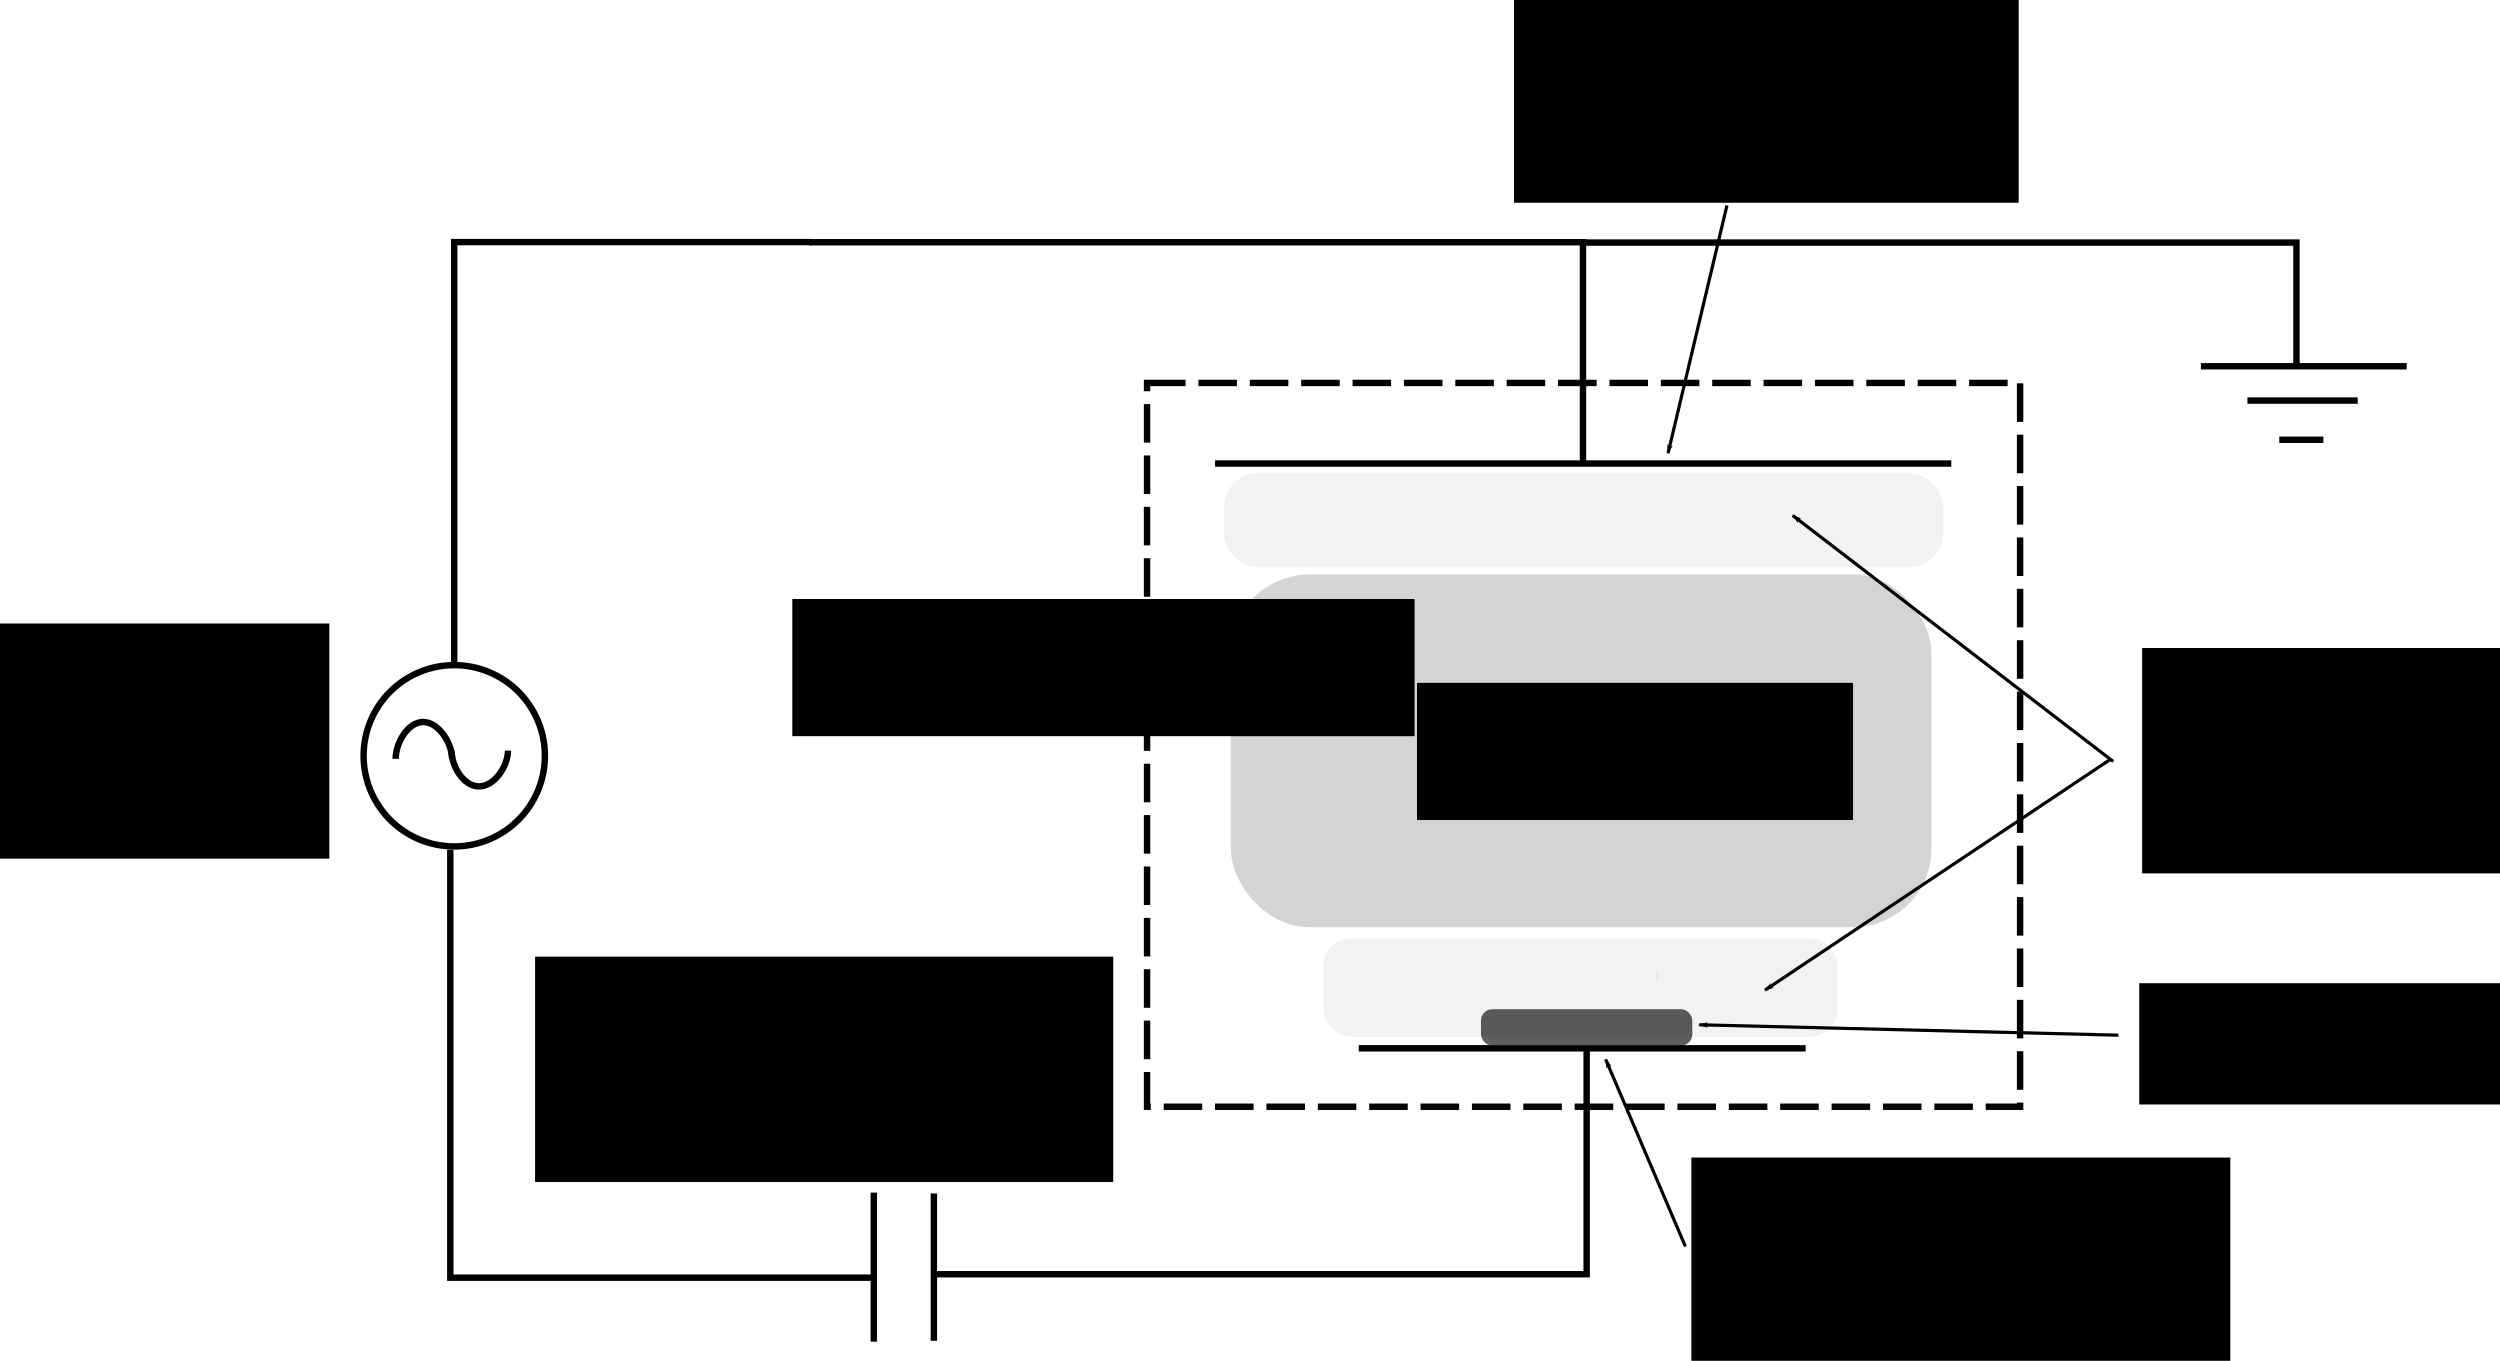 <?xml version="1.0" encoding="UTF-8" standalone="no"?>
<!-- Created with Inkscape (http://www.inkscape.org/) -->

<svg
   xmlns:osb="http://www.openswatchbook.org/uri/2009/osb"
   xmlns:dc="http://purl.org/dc/elements/1.1/"
   xmlns:cc="http://creativecommons.org/ns#"
   xmlns:rdf="http://www.w3.org/1999/02/22-rdf-syntax-ns#"
   xmlns:svg="http://www.w3.org/2000/svg"
   xmlns="http://www.w3.org/2000/svg"
   xmlns:sodipodi="http://sodipodi.sourceforge.net/DTD/sodipodi-0.dtd"
   xmlns:inkscape="http://www.inkscape.org/namespaces/inkscape"
   id="svg2"
   version="1.1"
   inkscape:version="0.48.4 r9939"
   width="778.547"
   height="423.786"
   sodipodi:docname="reaktor.png">
  <defs
     id="defs6">
    <marker
       inkscape:stockid="Arrow1Lend"
       orient="auto"
       refY="0"
       refX="0"
       id="Arrow1Lend"
       style="overflow:visible">
      <path
         id="path5599"
         d="M 0,0 5,-5 -12.5,0 5,5 0,0 z"
         style="fill-rule:evenodd;stroke:#000000;stroke-width:1pt"
         transform="matrix(-0.8,0,0,-0.8,-10,0)"
         inkscape:connector-curvature="0" />
    </marker>
    <marker
       inkscape:stockid="Arrow1Lstart"
       orient="auto"
       refY="0"
       refX="0"
       id="Arrow1Lstart"
       style="overflow:visible">
      <path
         id="path5596"
         d="M 0,0 5,-5 -12.5,0 5,5 0,0 z"
         style="fill-rule:evenodd;stroke:#000000;stroke-width:1pt"
         transform="matrix(0.8,0,0,0.8,10,0)"
         inkscape:connector-curvature="0" />
    </marker>
    <linearGradient
       id="linearGradient5330"
       osb:paint="solid">
      <stop
         style="stop-color:#000000;stop-opacity:1;"
         offset="0"
         id="stop5332" />
    </linearGradient>
    <inkscape:perspective
       sodipodi:type="inkscape:persp3d"
       inkscape:vp_x="0 : 240.5 : 1"
       inkscape:vp_y="0 : 1000 : 0"
       inkscape:vp_z="1003.2372 : -93.644868 : 1"
       inkscape:persp3d-origin="465 : 160.33333 : 1"
       id="perspective3777" />
  </defs>
  <sodipodi:namedview
     pagecolor="#ffffff"
     bordercolor="#666666"
     borderopacity="1"
     objecttolerance="10"
     gridtolerance="10"
     guidetolerance="10"
     inkscape:pageopacity="0"
     inkscape:pageshadow="2"
     inkscape:window-width="1366"
     inkscape:window-height="709"
     id="namedview4"
     showgrid="false"
     fit-margin-top="0"
     fit-margin-left="0"
     fit-margin-right="0"
     fit-margin-bottom="0"
     inkscape:zoom="0.65540435"
     inkscape:cx="240.51834"
     inkscape:cy="256.15815"
     inkscape:window-x="0"
     inkscape:window-y="27"
     inkscape:window-maximized="1"
     inkscape:current-layer="svg2" />
  <path
     style="fill:none;stroke:#000000;stroke-width:2;stroke-linecap:butt;stroke-linejoin:miter;stroke-miterlimit:4;stroke-opacity:1;stroke-dasharray:none"
     d="m 562.31,326.467 -139.176,0"
     id="path2987"
     inkscape:connector-curvature="0" />
  <path
     style="fill:none;stroke:#000000;stroke-width:2;stroke-linecap:butt;stroke-linejoin:miter;stroke-miterlimit:4;stroke-opacity:1;stroke-dasharray:none"
     d="m 492.97,144.419 0,-68.982 -240.807,0"
     id="path2989"
     inkscape:connector-curvature="0" />
  <path
     style="fill:none;stroke:#000000;stroke-width:2;stroke-linecap:butt;stroke-linejoin:miter;stroke-miterlimit:4;stroke-opacity:1;stroke-dasharray:none"
     d="m 290.832,371.677 0,45.868"
     id="path2991"
     inkscape:connector-curvature="0" />
  <path
     style="fill:none;stroke:#000000;stroke-width:2;stroke-linecap:butt;stroke-linejoin:miter;stroke-miterlimit:4;stroke-opacity:1;stroke-dasharray:none"
     d="m 272.125,417.814 0,-46.407"
     id="path2993"
     inkscape:connector-curvature="0" />
  <path
     style="fill:none;stroke:#000000;stroke-width:2;stroke-linecap:butt;stroke-linejoin:miter;stroke-miterlimit:4;stroke-opacity:1;stroke-dasharray:none"
     d="m 252.76,75.395 -111.316,0 0,132.119"
     id="path2997"
     inkscape:connector-curvature="0" />
  <path
     style="fill:none;stroke:#000000;stroke-width:2;stroke-linecap:butt;stroke-linejoin:miter;stroke-miterlimit:4;stroke-opacity:1;stroke-dasharray:none"
     d="m 378.401,144.357 229.263,0"
     id="path3775"
     inkscape:connector-curvature="0" />
  <flowRoot
     xml:space="preserve"
     id="flowRoot3793"
     style="font-size:18px;font-style:normal;font-weight:normal;line-height:125%;letter-spacing:0px;word-spacing:0px;fill:#000000;fill-opacity:1;stroke:none;font-family:Sans"
     transform="translate(30.083,-349.388)"><flowRegion
       id="flowRegion3795"><rect
         id="rect3797"
         width="193.774"
         height="42.722"
         x="216.66"
         y="535.928" /></flowRegion><flowPara
       id="flowPara3799"
       style="font-size:28px">reaktor</flowPara></flowRoot>  <flowRoot
     xml:space="preserve"
     id="flowRoot3809"
     style="font-size:28px;font-style:normal;font-weight:normal;line-height:125%;letter-spacing:0px;word-spacing:0px;fill:#000000;fill-opacity:1;stroke:none;font-family:Sans"
     transform="translate(-434.516,-350.913)"><flowRegion
       id="flowRegion3811"><rect
         id="rect3813"
         width="103.753"
         height="73.237"
         x="433.32"
         y="545.083" /></flowRegion><flowPara
       id="flowPara3815">zdroj rf napětí</flowPara></flowRoot>  <flowRoot
     xml:space="preserve"
     id="flowRoot3817"
     style="font-size:28px;font-style:normal;font-weight:normal;line-height:125%;letter-spacing:0px;word-spacing:0px;fill:#000000;fill-opacity:1;stroke:none;font-family:Sans"
     transform="translate(-458.928,-242.583)"><flowRegion
       id="flowRegion3819"><rect
         id="rect3821"
         width="180.042"
         height="70.186"
         x="625.568"
         y="540.505" /></flowRegion><flowPara
       id="flowPara3823">blokovací kondenzátor</flowPara></flowRoot>  <flowRoot
     xml:space="preserve"
     id="flowRoot3825"
     style="font-size:28px;font-style:normal;font-weight:normal;line-height:125%;letter-spacing:0px;word-spacing:0px;fill:#000000;fill-opacity:1;stroke:none;font-family:Sans"
     transform="translate(-404.291,-532.296)"><flowRegion
       id="flowRegion3827"><rect
         id="rect3829"
         width="157.155"
         height="68.66"
         x="875.795"
         y="526.773" /></flowRegion><flowPara
       id="flowPara3831">uzemněná elektroda</flowPara></flowRoot>  <flowRoot
     xml:space="preserve"
     id="flowRoot3833"
     style="font-size:28px;font-style:normal;font-weight:normal;line-height:125%;letter-spacing:0px;word-spacing:0px;fill:#000000;fill-opacity:1;stroke:none;font-family:Sans"
     transform="translate(-108,-451.615)"><flowRegion
       id="flowRegion3835"><rect
         id="rect3837"
         width="119.01"
         height="70.186"
         x="775.094"
         y="653.413" /></flowRegion><flowPara
       id="flowPara3839">stěnová vrstva</flowPara></flowRoot>  <flowRoot
     xml:space="preserve"
     id="flowRoot3841"
     style="font-size:28px;font-style:normal;font-weight:normal;line-height:125%;letter-spacing:0px;word-spacing:0px;fill:#000000;fill-opacity:1;stroke:none;font-family:Sans"
     transform="translate(511.465,-190.707)"><flowRegion
       id="flowRegion3843"><rect
         id="rect3845"
         width="167.835"
         height="96.124"
         x="15.258"
         y="551.186" /></flowRegion><flowPara
       id="flowPara3847">napájená elektroda </flowPara></flowRoot>  <rect
     style="fill:none;stroke:#000000;stroke-width:2;stroke-miterlimit:4;stroke-dasharray:12,4;stroke-dashoffset:0"
     id="rect3849"
     width="271.887"
     height="225.405"
     x="357.212"
     y="119.257"
     ry="0" />
  <path
     style="fill:none;stroke:#000000;stroke-width:2;stroke-linecap:butt;stroke-linejoin:miter;stroke-miterlimit:4;stroke-opacity:1;stroke-dasharray:none"
     d="m 492.775,75.54 222.382,0 0,39.289"
     id="path5307"
     inkscape:connector-curvature="0" />
  <path
     style="fill:none;stroke:#000000;stroke-width:2;stroke-linecap:butt;stroke-linejoin:miter;stroke-miterlimit:4;stroke-opacity:1;stroke-dasharray:none"
     d="m 685.404,114.066 64.083,0"
     id="path5309"
     inkscape:connector-curvature="0" />
  <path
     style="fill:none;stroke:#000000;stroke-width:2;stroke-linecap:butt;stroke-linejoin:miter;stroke-miterlimit:4;stroke-opacity:1;stroke-dasharray:none"
     d="m 699.899,124.746 34.33,0"
     id="path5311"
     inkscape:connector-curvature="0" />
  <path
     style="fill:none;stroke:#000000;stroke-width:2;stroke-linecap:butt;stroke-linejoin:miter;stroke-miterlimit:4;stroke-opacity:1;stroke-dasharray:none"
     d="m 709.816,136.952 13.732,0"
     id="path5313"
     inkscape:connector-curvature="0" />
  <path
     sodipodi:type="arc"
     style="fill:none;stroke:#000000;stroke-width:2;stroke-miterlimit:4;stroke-dasharray:none;stroke-dashoffset:0"
     id="path5317"
     sodipodi:cx="253.27876"
     sodipodi:cy="267.39142"
     sodipodi:rx="28.226851"
     sodipodi:ry="28.226851"
     d="m 281.506,267.391 a 28.227,28.227 0 1 1 -56.454,0 28.227,28.227 0 1 1 56.454,0 z"
     transform="translate(-111.814,-32.026)" />
  <rect
     style="fill:#000000;fill-opacity:0.168;fill-rule:nonzero;stroke:none"
     id="rect5321"
     width="218.186"
     height="109.856"
     x="383.3"
     y="178.911"
     ry="24.486" />
  <flowRoot
     xml:space="preserve"
     id="flowRoot5360"
     style="font-size:28px;font-style:normal;font-weight:normal;line-height:125%;letter-spacing:0px;word-spacing:0px;fill:#000000;fill-opacity:1;stroke:none;font-family:Sans"
     transform="translate(-89.69,-24.228)"><flowRegion
       id="flowRegion5362"><rect
         id="rect5364"
         width="135.794"
         height="42.722"
         x="530.97"
         y="236.876" /></flowRegion><flowPara
       id="flowPara5366">plazma</flowPara></flowRoot>  <rect
     style="fill:#000000;fill-opacity:0.629;fill-rule:nonzero;stroke:none"
     id="rect5368"
     width="65.812"
     height="11.328"
     x="461.205"
     y="314.282"
     ry="3.506" />
  <path
     style="fill:none;stroke:#000000;stroke-width:2;stroke-linecap:butt;stroke-linejoin:miter;stroke-miterlimit:4;stroke-opacity:1;stroke-dasharray:none"
     d="m 494.111,326.689 0,70.128 -202.831,0"
     id="path5376"
     inkscape:connector-curvature="0" />
  <path
     style="fill:none;stroke:#000000;stroke-width:2;stroke-linecap:butt;stroke-linejoin:miter;stroke-miterlimit:4;stroke-opacity:1;stroke-dasharray:none"
     d="m 271.321,397.896 -131.085,0 0,-133.242"
     id="path5378"
     inkscape:connector-curvature="0" />
  <rect
     style="fill:#000000;fill-opacity:0.051;stroke:none"
     id="rect5402"
     width="223.869"
     height="29.13"
     x="381.21"
     y="147.371"
     ry="10.372" />
  <rect
     style="fill:#000000;fill-opacity:0.051;fill-rule:nonzero;stroke:none"
     id="rect5404"
     width="160.215"
     height="30.748"
     x="412.116"
     y="292.165"
     ry="8.847" />
  <rect
     style="fill:#000000;fill-opacity:0.051;fill-rule:nonzero;stroke:none"
     id="rect5406"
     width="0.539"
     height="3.237"
     x="515.689"
     y="302.414"
     ry="0.27" />
  <path
     style="fill:none;stroke:#000000;stroke-width:1;stroke-linecap:butt;stroke-linejoin:miter;stroke-miterlimit:4;stroke-opacity:1;stroke-dasharray:none;marker-end:url(#Arrow1Lend)"
     d="M 658.102,237.142 558.305,160.541"
     id="path5408"
     inkscape:connector-curvature="0" />
  <path
     style="fill:none;stroke:#000000;stroke-width:1;stroke-linecap:butt;stroke-linejoin:miter;stroke-miterlimit:4;stroke-opacity:1;stroke-dasharray:none;marker-mid:none;marker-end:url(#Arrow1Lend)"
     d="M 657.023,236.602 549.674,308.348"
     id="path5410"
     inkscape:connector-curvature="0" />
  <path
     style="fill:none;stroke:#000000;stroke-width:1;stroke-linecap:butt;stroke-linejoin:miter;stroke-miterlimit:4;stroke-opacity:1;stroke-dasharray:none;marker-end:url(#Arrow1Lend)"
     d="M 537.806,63.98 519.465,141.121"
     id="path6774"
     inkscape:connector-curvature="0" />
  <flowRoot
     xml:space="preserve"
     id="flowRoot6960"
     style="font-size:28px;font-style:normal;font-weight:normal;line-height:125%;letter-spacing:0px;word-spacing:0px;fill:#000000;fill-opacity:1;stroke:none;font-family:Sans"
     transform="translate(-109.525,-25.923)"><flowRegion
       id="flowRegion6962"><rect
         id="rect6964"
         width="122.993"
         height="37.761"
         x="775.719"
         y="332.114" /></flowRegion><flowPara
       id="flowPara6966">vzorek</flowPara></flowRoot>  <path
     style="fill:none;stroke:#000000;stroke-width:1;stroke-linecap:butt;stroke-linejoin:miter;stroke-miterlimit:4;stroke-opacity:1;stroke-dasharray:none;marker-end:url(#Arrow1Lend)"
     d="M 659.721,322.374 529.175,319.137"
     id="path6968"
     inkscape:connector-curvature="0" />
  <path
     style="fill:none;stroke:#000000;stroke-width:1;stroke-linecap:butt;stroke-linejoin:miter;stroke-miterlimit:4;stroke-opacity:1;stroke-dasharray:none;marker-end:url(#Arrow1Lend)"
     d="M 524.86,388.186 500.045,329.926"
     id="path7154"
     inkscape:connector-curvature="0" />
  <path
     style="fill:none;stroke:#000000;stroke-width:2;stroke-miterlimit:4;stroke-opacity:1;stroke-dasharray:none"
     d="m 140.604,233.748 c 0,4.817 3.713,11.151 8.569,11.151 4.855,0 9.014,-6.334 9.014,-11.151 l 0,0"
     id="path7340"
     inkscape:connector-curvature="0"
     sodipodi:nodetypes="cscc" />
  <path
     style="fill:none;stroke:#000000;stroke-width:2;stroke-miterlimit:4;stroke-opacity:1;stroke-dasharray:none"
     d="m 140.795,236.323 c 0,-4.817 -4.159,-11.482 -9.014,-11.482 -4.855,0 -8.569,6.665 -8.569,11.482 l 0,0"
     id="path7340-5"
     inkscape:connector-curvature="0"
     sodipodi:nodetypes="cscc" />
</svg>
